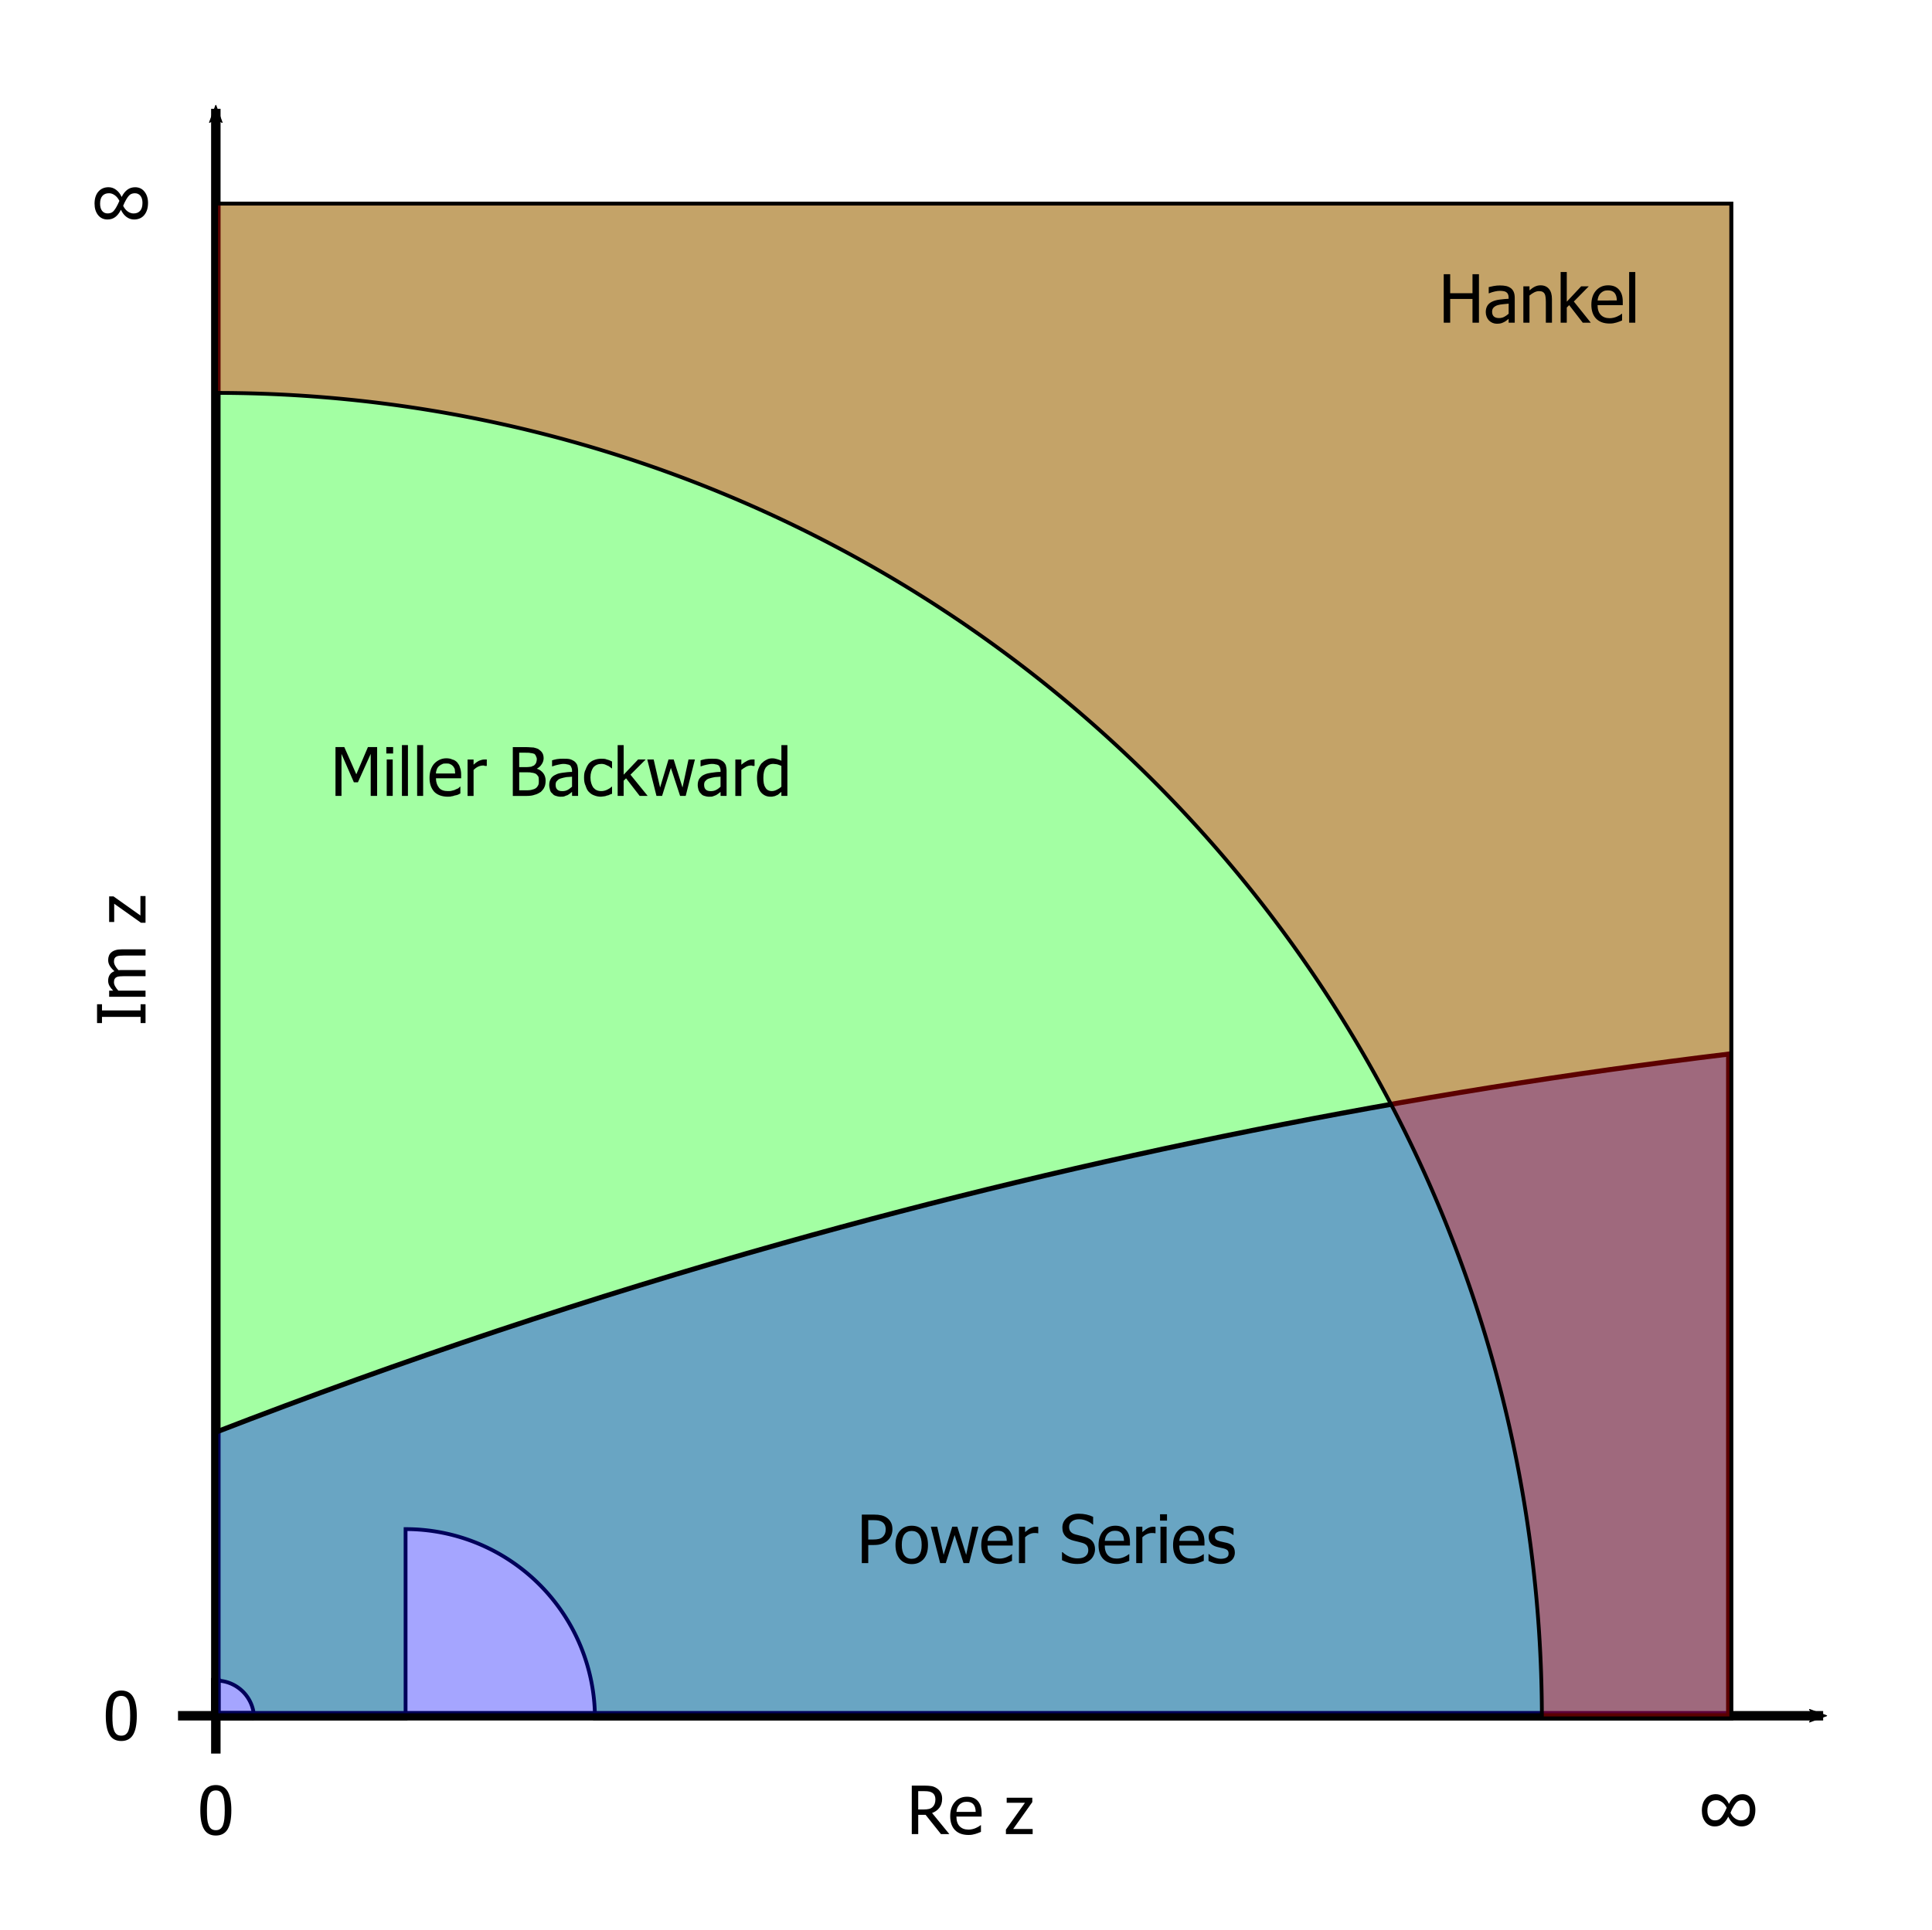 <?xml version="1.0" encoding="UTF-8" standalone="no"?>
<!-- Created with Inkscape (http://www.inkscape.org/) -->

<svg
   xmlns:dc="http://purl.org/dc/elements/1.1/"
   xmlns:cc="http://creativecommons.org/ns#"
   xmlns:rdf="http://www.w3.org/1999/02/22-rdf-syntax-ns#"
   xmlns:svg="http://www.w3.org/2000/svg"
   xmlns="http://www.w3.org/2000/svg"
   xmlns:sodipodi="http://sodipodi.sourceforge.net/DTD/sodipodi-0.dtd"
   xmlns:inkscape="http://www.inkscape.org/namespaces/inkscape"
   width="102.17mm"
   height="102.091mm"
   viewBox="0 0 102.17 102.091"
   version="1.1"
   id="svg8"
   inkscape:version="0.92.4 (5da689c313, 2019-01-14)"
   sodipodi:docname="besseli_convergence.svg">
  <defs
     id="defs2">
    <marker
       inkscape:stockid="Arrow2Mend"
       orient="auto"
       refY="0"
       refX="0"
       id="Arrow2Mend"
       style="overflow:visible"
       inkscape:isstock="true">
      <path
         id="path4780"
         style="fill:#000000;fill-opacity:1;fill-rule:evenodd;stroke:#000000;stroke-width:0.625;stroke-linejoin:round;stroke-opacity:1"
         d="M 8.719,4.034 -2.207,0.016 8.719,-4.002 c -1.745,2.372 -1.735,5.617 -6e-7,8.035 z"
         transform="scale(-0.6)"
         inkscape:connector-curvature="0" />
    </marker>
    <marker
       inkscape:stockid="Arrow2Mend"
       orient="auto"
       refY="0"
       refX="0"
       id="Arrow2Mend-6"
       style="overflow:visible"
       inkscape:isstock="true">
      <path
         inkscape:connector-curvature="0"
         id="path4780-6"
         style="fill:#000000;fill-opacity:1;fill-rule:evenodd;stroke:#000000;stroke-width:0.625;stroke-linejoin:round;stroke-opacity:1"
         d="M 8.719,4.034 -2.207,0.016 8.719,-4.002 c -1.745,2.372 -1.735,5.617 -6e-7,8.035 z"
         transform="scale(-0.6)" />
    </marker>
    <pattern
       y="0"
       x="0"
       height="6"
       width="6"
       patternUnits="userSpaceOnUse"
       id="EMFhbasepattern" />
  </defs>
  <sodipodi:namedview
     id="base"
     pagecolor="#ffffff"
     bordercolor="#666666"
     borderopacity="1.0"
     inkscape:pageopacity="0.0"
     inkscape:pageshadow="2"
     inkscape:zoom="1.4"
     inkscape:cx="298.25088"
     inkscape:cy="63.701039"
     inkscape:document-units="mm"
     inkscape:current-layer="layer1"
     showgrid="true"
     inkscape:snap-bbox="true"
     inkscape:snap-center="true"
     inkscape:window-width="1920"
     inkscape:window-height="1017"
     inkscape:window-x="-8"
     inkscape:window-y="-8"
     inkscape:window-maximized="1"
     fit-margin-top="5"
     fit-margin-left="5"
     fit-margin-bottom="5"
     fit-margin-right="5">
    <inkscape:grid
       type="xygrid"
       id="grid4747"
       originx="1.414"
       originy="-198.665" />
  </sodipodi:namedview>
  <g
     inkscape:label="レイヤー 1"
     inkscape:groupmode="layer"
     id="layer1"
     transform="translate(1.414,3.756)">
    <path
       style="fill:#00ff00;fill-opacity:0.361;stroke:#000000;stroke-width:0.756;stroke-linecap:butt;stroke-linejoin:miter;stroke-miterlimit:4;stroke-dasharray:none;stroke-dashoffset:0;stroke-opacity:1"
       d="M 43.141 40.652 L 43.141 335.455 A 7.559 7.559 0 0 1 50.699 343.014 L 80.936 343.014 L 80.936 305.219 A 37.795 37.795 0 0 1 118.73 343.014 L 345.502 343.014 L 345.502 40.652 L 43.141 40.652 z "
       transform="matrix(0.265,0,0,0.265,-1.414,-3.756)"
       id="rect4789" />
    <path
       style="fill:none;stroke:#000000;stroke-width:0.5;stroke-linecap:butt;stroke-linejoin:miter;stroke-miterlimit:4;stroke-dasharray:none;stroke-opacity:1;marker-end:url(#Arrow2Mend)"
       d="M 10,87 H 95"
       id="path4751"
       inkscape:connector-curvature="0" />
    <path
       style="fill:none;stroke:#000000;stroke-width:0.5;stroke-linecap:butt;stroke-linejoin:miter;stroke-miterlimit:4;stroke-dasharray:none;stroke-opacity:1;marker-end:url(#Arrow2Mend-6)"
       d="M 10,87 V 2"
       id="path4751-0"
       inkscape:connector-curvature="0" />
    <path
       style="fill:none;stroke:#000000;stroke-width:0.5;stroke-linecap:butt;stroke-linejoin:miter;stroke-miterlimit:4;stroke-dasharray:none;stroke-opacity:1"
       d="m 10,85 v 4"
       id="path5288"
       inkscape:connector-curvature="0" />
    <path
       style="fill:none;stroke:#000000;stroke-width:0.5;stroke-linecap:butt;stroke-linejoin:miter;stroke-miterlimit:4;stroke-dasharray:none;stroke-opacity:1"
       d="M 12,87 H 8"
       id="path5290"
       inkscape:connector-curvature="0" />
    <g
       aria-label="0"
       style="font-style:normal;font-variant:normal;font-weight:normal;font-stretch:normal;font-size:3.528px;line-height:1.25;font-family:Tahoma;-inkscape-font-specification:Tahoma;letter-spacing:0px;word-spacing:0px;fill:#000000;fill-opacity:1;stroke:none;stroke-width:0.265"
       id="text5294">
      <path
         d="m 10.82,91.998 q 0,0.691 -0.202,1.015 Q 10.419,93.335 10,93.335 q -0.424,0 -0.622,-0.329 -0.198,-0.329 -0.198,-1.004 0,-0.694 0.2,-1.015 Q 9.581,90.665 10,90.665 q 0.424,0 0.622,0.332 0.198,0.332 0.198,1.001 z m -0.441,0.782 q 0.05,-0.127 0.071,-0.322 0.021,-0.195 0.021,-0.46 0,-0.264 -0.021,-0.458 -0.021,-0.195 -0.072,-0.324 -0.052,-0.131 -0.143,-0.198 -0.09,-0.069 -0.234,-0.069 -0.143,0 -0.236,0.069 -0.091,0.067 -0.145,0.202 -0.052,0.131 -0.071,0.331 -0.019,0.2 -0.019,0.451 0,0.269 0.016,0.45 0.017,0.181 0.072,0.324 0.05,0.133 0.141,0.205 0.093,0.071 0.241,0.071 0.143,0 0.234,-0.067 0.093,-0.069 0.145,-0.203 z"
         style="stroke-width:0.265"
         id="path5387"
         inkscape:connector-curvature="0" />
    </g>
    <g
       aria-label="0"
       style="font-style:normal;font-variant:normal;font-weight:normal;font-stretch:normal;font-size:3.528px;line-height:1.25;font-family:Tahoma;-inkscape-font-specification:Tahoma;letter-spacing:0px;word-spacing:0px;fill:#000000;fill-opacity:1;stroke:none;stroke-width:0.265"
       id="text5294-1">
      <path
         d="m 5.82,86.998 q 0,0.691 -0.202,1.015 -0.2,0.322 -0.618,0.322 -0.424,0 -0.622,-0.329 -0.198,-0.329 -0.198,-1.004 0,-0.694 0.2,-1.015 0.202,-0.322 0.62,-0.322 0.424,0 0.622,0.332 0.198,0.332 0.198,1.001 z m -0.441,0.782 q 0.05,-0.127 0.071,-0.322 0.021,-0.195 0.021,-0.46 0,-0.264 -0.021,-0.458 -0.021,-0.195 -0.072,-0.324 -0.052,-0.131 -0.143,-0.198 -0.09,-0.069 -0.234,-0.069 -0.143,0 -0.236,0.069 -0.091,0.067 -0.145,0.202 -0.052,0.131 -0.071,0.331 -0.019,0.2 -0.019,0.451 0,0.269 0.016,0.45 0.017,0.181 0.072,0.324 0.05,0.133 0.141,0.205 0.093,0.071 0.241,0.071 0.143,0 0.234,-0.067 0.093,-0.069 0.145,-0.203 z"
         style="stroke-width:0.265"
         id="path5384"
         inkscape:connector-curvature="0" />
    </g>
    <g
       aria-label="Re z"
       style="font-style:normal;font-variant:normal;font-weight:normal;font-stretch:normal;font-size:3.528px;line-height:1.25;font-family:Tahoma;-inkscape-font-specification:Tahoma;letter-spacing:0px;word-spacing:0px;fill:#000000;fill-opacity:1;stroke:none;stroke-width:0.265"
       id="text5316">
      <path
         d="m 48.79,93.26 h -0.443 l -0.813,-1.02 h -0.389 v 1.02 h -0.341 v -2.565 h 0.661 q 0.22,0 0.369,0.024 0.15,0.024 0.284,0.112 0.134,0.086 0.212,0.222 0.079,0.136 0.079,0.338 0,0.282 -0.143,0.472 -0.143,0.189 -0.389,0.281 z m -0.737,-1.843 q 0,-0.112 -0.04,-0.198 Q 47.973,91.131 47.891,91.076 47.818,91.028 47.722,91.009 47.625,90.988 47.482,90.988 h -0.338 v 0.968 h 0.3 q 0.146,0 0.264,-0.026 0.117,-0.026 0.2,-0.107 0.074,-0.072 0.109,-0.172 0.036,-0.1 0.036,-0.234 z"
         style="stroke-width:0.265"
         id="path5377"
         inkscape:connector-curvature="0" />
      <path
         d="m 49.804,93.305 q -0.46,0 -0.715,-0.258 -0.253,-0.26 -0.253,-0.737 0,-0.47 0.246,-0.748 0.246,-0.279 0.644,-0.279 0.179,0 0.317,0.052 0.138,0.052 0.241,0.162 0.103,0.11 0.158,0.27 0.055,0.158 0.055,0.389 v 0.176 h -1.333 q 0,0.336 0.169,0.513 0.169,0.177 0.467,0.177 0.107,0 0.208,-0.024 0.103,-0.024 0.186,-0.062 0.088,-0.04 0.148,-0.076 0.06,-0.038 0.1,-0.071 h 0.019 v 0.353 q -0.057,0.022 -0.141,0.057 -0.084,0.033 -0.152,0.052 -0.095,0.026 -0.172,0.04 -0.076,0.014 -0.193,0.014 z m 0.379,-1.221 q -0.003,-0.131 -0.031,-0.226 -0.028,-0.095 -0.079,-0.16 -0.057,-0.072 -0.146,-0.11 -0.088,-0.038 -0.219,-0.038 -0.129,0 -0.22,0.04 -0.09,0.038 -0.164,0.112 -0.072,0.076 -0.11,0.169 -0.038,0.091 -0.048,0.214 z"
         style="stroke-width:0.265"
         id="path5379"
         inkscape:connector-curvature="0" />
      <path
         d="m 53.196,93.26 h -1.414 v -0.239 l 1.006,-1.418 h -0.965 v -0.267 h 1.354 v 0.231 L 52.166,92.99 h 1.03 z"
         style="stroke-width:0.265"
         id="path5381"
         inkscape:connector-curvature="0" />
    </g>
    <g
       aria-label="Im z"
       transform="rotate(-90)"
       style="font-style:normal;font-variant:normal;font-weight:normal;font-stretch:normal;font-size:3.528px;line-height:1.25;font-family:Tahoma;-inkscape-font-specification:Tahoma;letter-spacing:0px;word-spacing:0px;fill:#000000;fill-opacity:1;stroke:none;stroke-width:0.265"
       id="text5320">
      <path
         d="M -49.364,6.282 H -50.36 V 6.021 h 0.327 V 3.979 H -50.36 V 3.718 h 0.996 v 0.262 h -0.327 v 2.041 h 0.327 z"
         style="stroke-width:0.265"
         id="path5370"
         inkscape:connector-curvature="0" />
      <path
         d="M -46.786,6.282 V 5.17 q 0,-0.133 -0.01,-0.245 -0.01,-0.114 -0.043,-0.177 -0.034,-0.069 -0.098,-0.102 -0.064,-0.033 -0.172,-0.033 -0.1,0 -0.215,0.062 -0.114,0.06 -0.236,0.176 0.002,0.029 0.003,0.071 0.003,0.04 0.003,0.095 v 1.266 h -0.324 V 5.17 q 0,-0.133 -0.01,-0.245 -0.01,-0.114 -0.043,-0.177 -0.034,-0.069 -0.098,-0.102 -0.064,-0.033 -0.172,-0.033 -0.105,0 -0.22,0.065 -0.115,0.065 -0.224,0.167 v 1.437 h -0.324 V 4.358 h 0.324 V 4.572 q 0.127,-0.127 0.251,-0.196 0.126,-0.071 0.276,-0.071 0.171,0 0.301,0.078 0.133,0.078 0.202,0.255 0.146,-0.164 0.286,-0.248 0.14,-0.084 0.303,-0.084 0.124,0 0.226,0.04 0.102,0.038 0.177,0.124 0.078,0.088 0.119,0.219 0.043,0.131 0.043,0.329 v 1.266 z"
         style="stroke-width:0.265"
         id="path5372"
         inkscape:connector-curvature="0" />
      <path
         d="m -43.64,6.282 h -1.414 V 6.043 l 1.006,-1.418 h -0.965 V 4.358 h 1.354 v 0.231 l -1.011,1.423 h 1.03 z"
         style="stroke-width:0.265"
         id="path5374"
         inkscape:connector-curvature="0" />
    </g>
    <g
       aria-label="∞"
       style="font-style:normal;font-variant:normal;font-weight:normal;font-stretch:normal;font-size:3.528px;line-height:1.25;font-family:Tahoma;-inkscape-font-specification:Tahoma;letter-spacing:0px;word-spacing:0px;fill:#000000;fill-opacity:1;stroke:none;stroke-width:0.265"
       id="text5324">
      <path
         d="m 91.414,91.982 q 0,0.394 -0.196,0.634 -0.195,0.238 -0.544,0.238 -0.219,0 -0.403,-0.138 -0.184,-0.14 -0.289,-0.377 -0.133,0.264 -0.305,0.389 -0.171,0.126 -0.407,0.126 -0.314,0 -0.5,-0.236 -0.184,-0.236 -0.184,-0.599 0,-0.407 0.202,-0.639 0.203,-0.233 0.539,-0.233 0.219,0 0.403,0.14 0.184,0.138 0.289,0.376 0.129,-0.258 0.305,-0.386 0.176,-0.129 0.407,-0.129 0.314,0 0.498,0.236 0.186,0.236 0.186,0.599 z m -1.514,-0.114 q -0.103,-0.202 -0.25,-0.301 -0.145,-0.102 -0.3,-0.102 -0.226,0 -0.35,0.141 -0.122,0.141 -0.122,0.412 0,0.245 0.107,0.381 0.109,0.134 0.289,0.134 0.146,0 0.246,-0.064 0.1,-0.065 0.214,-0.265 0.043,-0.076 0.084,-0.158 0.043,-0.083 0.081,-0.177 z m 1.221,0.114 q 0,-0.248 -0.109,-0.381 -0.109,-0.134 -0.288,-0.134 -0.152,0 -0.25,0.067 -0.098,0.067 -0.212,0.262 -0.057,0.095 -0.091,0.169 -0.033,0.072 -0.072,0.167 0.1,0.2 0.246,0.301 0.148,0.102 0.303,0.102 0.226,0 0.348,-0.14 0.124,-0.141 0.124,-0.413 z"
         style="stroke-width:0.265"
         id="path5367"
         inkscape:connector-curvature="0" />
    </g>
    <g
       aria-label="∞"
       style="font-style:normal;font-variant:normal;font-weight:normal;font-stretch:normal;font-size:3.528px;line-height:1.25;font-family:Tahoma;-inkscape-font-specification:Tahoma;letter-spacing:0px;word-spacing:0px;fill:#000000;fill-opacity:1;stroke:none;stroke-width:0.265"
       id="text5324-4">
      <path
         d="m 6.414,6.982 q 0,0.394 -0.196,0.634 -0.195,0.238 -0.544,0.238 -0.219,0 -0.403,-0.138 -0.184,-0.14 -0.289,-0.377 -0.133,0.264 -0.305,0.389 -0.171,0.126 -0.407,0.126 -0.314,0 -0.5,-0.236 -0.184,-0.236 -0.184,-0.599 0,-0.407 0.202,-0.639 0.203,-0.233 0.539,-0.233 0.219,0 0.403,0.14 0.184,0.138 0.289,0.376 0.129,-0.258 0.305,-0.386 0.176,-0.129 0.407,-0.129 0.314,0 0.498,0.236 0.186,0.236 0.186,0.599 z M 4.9,6.868 Q 4.797,6.667 4.65,6.567 4.506,6.465 4.351,6.465 q -0.226,0 -0.35,0.141 -0.122,0.141 -0.122,0.412 0,0.245 0.107,0.381 0.109,0.134 0.289,0.134 0.146,0 0.246,-0.064 0.1,-0.065 0.214,-0.265 0.043,-0.076 0.084,-0.158 0.043,-0.083 0.081,-0.177 z m 1.221,0.114 q 0,-0.248 -0.109,-0.381 -0.109,-0.134 -0.288,-0.134 -0.152,0 -0.25,0.067 -0.098,0.067 -0.212,0.262 -0.057,0.095 -0.091,0.169 -0.033,0.072 -0.072,0.167 0.1,0.2 0.246,0.301 0.148,0.102 0.303,0.102 0.226,0 0.348,-0.14 0.124,-0.141 0.124,-0.413 z"
         style="stroke-width:0.265"
         id="path5364"
         inkscape:connector-curvature="0" />
    </g>
    <path
       inkscape:connector-curvature="0"
       style="fill:#0000ff;fill-opacity:0.353;stroke:#000000;stroke-width:0.265px;stroke-linecap:butt;stroke-linejoin:miter;stroke-opacity:1"
       d="M 90,87 H 10 v -15 c 9.834,-3.807 19.849,-7.145 30,-10 16.378,-4.606 33.11,-7.953 50,-10 z"
       id="path5400" />
    <path
       id="path4797"
       d="m 18.529,38.344 h -0.339 v -2.222 l -0.677,1.503 H 17.301 l -0.656,-1.503 v 2.222 H 16.328 v -2.582 h 0.466 l 0.635,1.439 0.614,-1.439 h 0.487 z"
       style="fill:#000000;fill-opacity:1;fill-rule:nonzero;stroke:none;stroke-width:0.265"
       inkscape:connector-curvature="0" />
    <path
       id="path4799"
       d="M 19.354,38.344 H 19.037 V 36.418 h 0.317 z m 0.021,-2.244 H 19.016 v -0.339 h 0.36 z"
       style="fill:#000000;fill-opacity:1;fill-rule:nonzero;stroke:none;stroke-width:0.265"
       inkscape:connector-curvature="0" />
    <path
       id="path4801"
       d="m 20.159,38.344 h -0.317 v -2.688 h 0.317 z"
       style="fill:#000000;fill-opacity:1;fill-rule:nonzero;stroke:none;stroke-width:0.265"
       inkscape:connector-curvature="0" />
    <path
       id="path4803"
       d="m 20.963,38.344 h -0.317 v -2.688 h 0.317 z"
       style="fill:#000000;fill-opacity:1;fill-rule:nonzero;stroke:none;stroke-width:0.265"
       inkscape:connector-curvature="0" />
    <path
       id="path4805"
       d="m 22.275,38.386 c -0.296,0 -0.55,-0.085 -0.72,-0.254 -0.169,-0.19 -0.254,-0.423 -0.254,-0.741 0,-0.317 0.085,-0.571 0.254,-0.762 0.169,-0.169 0.381,-0.275 0.635,-0.275 0.127,0 0.233,0.021 0.317,0.064 0.106,0.021 0.19,0.085 0.254,0.148 0.064,0.085 0.127,0.169 0.148,0.275 0.042,0.106 0.064,0.233 0.064,0.381 v 0.19 h -1.333 c 0,0.212 0.064,0.381 0.169,0.508 0.106,0.127 0.275,0.169 0.466,0.169 0.064,0 0.148,0 0.212,-0.021 0.064,-0.021 0.127,-0.021 0.19,-0.064 0.042,-0.021 0.106,-0.042 0.148,-0.064 0.021,-0.021 0.064,-0.064 0.085,-0.085 h 0.021 v 0.36 c -0.042,0.021 -0.085,0.042 -0.127,0.064 -0.064,0.021 -0.127,0.042 -0.169,0.042 -0.064,0.021 -0.106,0.042 -0.169,0.042 -0.042,0.021 -0.106,0.021 -0.19,0.021 z m 0.381,-1.228 c 0,-0.085 -0.021,-0.169 -0.021,-0.233 -0.021,-0.064 -0.064,-0.106 -0.085,-0.148 -0.042,-0.042 -0.085,-0.085 -0.148,-0.106 -0.064,-0.042 -0.127,-0.042 -0.212,-0.042 -0.106,0 -0.169,0 -0.233,0.042 -0.064,0.021 -0.106,0.064 -0.169,0.106 -0.042,0.042 -0.085,0.106 -0.106,0.169 -0.021,0.064 -0.042,0.127 -0.042,0.212 z"
       style="fill:#000000;fill-opacity:1;fill-rule:nonzero;stroke:none;stroke-width:0.265"
       inkscape:connector-curvature="0" />
    <path
       id="path4807"
       d="m 24.329,36.757 h -0.021 c -0.021,0 -0.042,0 -0.085,0 -0.021,-0.021 -0.064,-0.021 -0.085,-0.021 -0.085,0 -0.19,0.021 -0.275,0.064 -0.085,0.042 -0.169,0.106 -0.233,0.169 v 1.376 h -0.317 v -1.926 h 0.317 v 0.275 c 0.106,-0.106 0.212,-0.169 0.296,-0.212 0.106,-0.042 0.19,-0.064 0.275,-0.064 0.021,0 0.042,0 0.064,0 0.021,0 0.042,0 0.064,0 z"
       style="fill:#000000;fill-opacity:1;fill-rule:nonzero;stroke:none;stroke-width:0.265"
       inkscape:connector-curvature="0" />
    <path
       id="path4809"
       d="m 27.44,37.54 c 0,0.127 -0.021,0.254 -0.064,0.339 -0.042,0.106 -0.127,0.19 -0.19,0.254 -0.106,0.064 -0.212,0.127 -0.317,0.148 -0.106,0.042 -0.254,0.064 -0.423,0.064 h -0.741 v -2.582 h 0.677 c 0.19,0 0.317,0.021 0.423,0.021 0.085,0.021 0.169,0.042 0.254,0.085 0.085,0.064 0.169,0.127 0.212,0.212 0.042,0.064 0.064,0.169 0.064,0.275 0,0.106 -0.042,0.233 -0.106,0.317 -0.064,0.106 -0.148,0.169 -0.254,0.233 v 0 c 0.148,0.042 0.254,0.127 0.339,0.233 0.085,0.106 0.127,0.254 0.127,0.402 z m -0.466,-1.143 c 0,-0.064 -0.021,-0.106 -0.042,-0.148 -0.021,-0.064 -0.042,-0.085 -0.085,-0.127 -0.064,-0.021 -0.127,-0.042 -0.19,-0.042 -0.064,-0.021 -0.169,-0.021 -0.275,-0.021 h -0.339 v 0.762 h 0.381 c 0.127,0 0.19,-0.021 0.254,-0.021 0.042,-0.021 0.085,-0.042 0.148,-0.064 0.042,-0.042 0.085,-0.085 0.106,-0.127 0.021,-0.064 0.042,-0.127 0.042,-0.212 z m 0.106,1.164 c 0,-0.085 0,-0.169 -0.021,-0.233 -0.042,-0.064 -0.085,-0.127 -0.169,-0.169 -0.064,-0.021 -0.127,-0.042 -0.19,-0.042 -0.064,-0.021 -0.148,-0.021 -0.275,-0.021 h -0.381 v 0.952 h 0.275 c 0.148,0 0.275,0 0.36,-0.021 0.085,-0.021 0.169,-0.042 0.233,-0.085 0.064,-0.042 0.106,-0.106 0.127,-0.148 0.042,-0.064 0.042,-0.148 0.042,-0.233 z"
       style="fill:#000000;fill-opacity:1;fill-rule:nonzero;stroke:none;stroke-width:0.265"
       inkscape:connector-curvature="0" />
    <path
       id="path4811"
       d="M 28.837,37.857 V 37.328 c -0.085,0 -0.169,0.021 -0.296,0.021 -0.106,0.021 -0.212,0.042 -0.275,0.064 -0.085,0.021 -0.169,0.064 -0.212,0.127 -0.064,0.042 -0.085,0.127 -0.085,0.212 0,0.106 0.021,0.19 0.085,0.254 0.064,0.064 0.148,0.085 0.275,0.085 0.106,0 0.19,-0.021 0.275,-0.064 0.085,-0.042 0.148,-0.106 0.233,-0.169 z m 0,0.275 c -0.021,0.021 -0.064,0.042 -0.106,0.085 -0.042,0.021 -0.085,0.064 -0.127,0.085 -0.064,0.021 -0.127,0.042 -0.169,0.064 -0.064,0.021 -0.127,0.021 -0.233,0.021 -0.064,0 -0.148,-0.021 -0.212,-0.042 -0.085,-0.021 -0.148,-0.064 -0.19,-0.127 -0.064,-0.042 -0.106,-0.106 -0.127,-0.19 -0.021,-0.085 -0.042,-0.169 -0.042,-0.254 0,-0.127 0.021,-0.233 0.085,-0.339 0.042,-0.085 0.148,-0.169 0.254,-0.212 0.106,-0.064 0.233,-0.085 0.381,-0.106 0.148,-0.021 0.317,-0.042 0.487,-0.042 v -0.064 c 0,-0.085 -0.021,-0.148 -0.042,-0.19 -0.021,-0.042 -0.042,-0.085 -0.085,-0.106 -0.042,-0.021 -0.106,-0.042 -0.148,-0.042 -0.064,-0.021 -0.127,-0.021 -0.19,-0.021 -0.085,0 -0.169,0.021 -0.275,0.042 -0.085,0.021 -0.19,0.042 -0.296,0.085 h -0.021 v -0.317 c 0.064,-0.021 0.148,-0.042 0.254,-0.064 0.127,-0.021 0.233,-0.021 0.339,-0.021 0.127,0 0.233,0 0.339,0.021 0.085,0.021 0.169,0.064 0.233,0.106 0.085,0.064 0.127,0.127 0.169,0.212 0.021,0.085 0.042,0.19 0.042,0.296 v 1.333 h -0.317 z"
       style="fill:#000000;fill-opacity:1;fill-rule:nonzero;stroke:none;stroke-width:0.265"
       inkscape:connector-curvature="0" />
    <path
       id="path4813"
       d="m 30.382,38.386 c -0.127,0 -0.254,-0.021 -0.36,-0.064 -0.127,-0.042 -0.212,-0.106 -0.296,-0.19 -0.085,-0.085 -0.127,-0.19 -0.169,-0.317 -0.064,-0.127 -0.085,-0.275 -0.085,-0.444 0,-0.169 0.021,-0.317 0.085,-0.423 0.042,-0.127 0.106,-0.233 0.169,-0.317 0.085,-0.085 0.169,-0.148 0.296,-0.19 0.106,-0.042 0.233,-0.064 0.36,-0.064 0.106,0 0.212,0 0.296,0.042 0.106,0.021 0.19,0.064 0.275,0.106 v 0.36 h -0.021 c -0.021,-0.021 -0.064,-0.042 -0.085,-0.064 -0.042,-0.042 -0.085,-0.064 -0.148,-0.085 -0.042,-0.021 -0.085,-0.042 -0.148,-0.064 -0.064,-0.021 -0.127,-0.021 -0.169,-0.021 -0.169,0 -0.317,0.064 -0.423,0.19 -0.085,0.127 -0.148,0.296 -0.148,0.529 0,0.233 0.064,0.402 0.148,0.529 0.106,0.127 0.233,0.19 0.423,0.19 0.106,0 0.19,-0.021 0.296,-0.064 0.085,-0.042 0.169,-0.085 0.254,-0.169 h 0.021 v 0.381 c -0.042,0 -0.085,0.021 -0.127,0.042 -0.042,0.021 -0.085,0.042 -0.127,0.042 -0.064,0.021 -0.106,0.042 -0.148,0.042 -0.042,0 -0.106,0.021 -0.169,0.021 z"
       style="fill:#000000;fill-opacity:1;fill-rule:nonzero;stroke:none;stroke-width:0.265"
       inkscape:connector-curvature="0" />
    <path
       id="path4815"
       d="m 32.837,38.344 h -0.423 l -0.72,-0.931 -0.127,0.127 v 0.804 H 31.25 v -2.688 h 0.317 v 1.566 l 0.762,-0.804 h 0.402 l -0.804,0.804 z"
       style="fill:#000000;fill-opacity:1;fill-rule:nonzero;stroke:none;stroke-width:0.265"
       inkscape:connector-curvature="0" />
    <path
       id="path4817"
       d="m 35.335,36.418 -0.487,1.926 h -0.296 l -0.487,-1.482 -0.466,1.482 h -0.296 l -0.487,-1.926 h 0.339 l 0.339,1.482 0.444,-1.482 h 0.275 l 0.466,1.482 0.317,-1.482 z"
       style="fill:#000000;fill-opacity:1;fill-rule:nonzero;stroke:none;stroke-width:0.265"
       inkscape:connector-curvature="0" />
    <path
       id="path4819"
       d="M 36.69,37.857 V 37.328 c -0.085,0 -0.169,0.021 -0.296,0.021 -0.106,0.021 -0.212,0.042 -0.275,0.064 -0.085,0.021 -0.169,0.064 -0.212,0.127 -0.064,0.042 -0.085,0.127 -0.085,0.212 0,0.106 0.021,0.19 0.085,0.254 0.064,0.064 0.148,0.085 0.275,0.085 0.106,0 0.19,-0.021 0.275,-0.064 0.085,-0.042 0.169,-0.106 0.233,-0.169 z m 0,0.275 c -0.021,0.021 -0.064,0.042 -0.106,0.085 -0.042,0.021 -0.085,0.064 -0.127,0.085 -0.064,0.021 -0.106,0.042 -0.169,0.064 -0.042,0.021 -0.127,0.021 -0.233,0.021 -0.064,0 -0.148,-0.021 -0.212,-0.042 -0.085,-0.021 -0.148,-0.064 -0.19,-0.127 -0.064,-0.042 -0.085,-0.106 -0.127,-0.19 -0.021,-0.085 -0.042,-0.169 -0.042,-0.254 0,-0.127 0.021,-0.233 0.085,-0.339 0.064,-0.085 0.148,-0.169 0.254,-0.212 0.127,-0.064 0.254,-0.085 0.402,-0.106 0.127,-0.021 0.296,-0.042 0.466,-0.042 v -0.064 c 0,-0.085 -0.021,-0.148 -0.042,-0.19 -0.021,-0.042 -0.042,-0.085 -0.085,-0.106 -0.042,-0.021 -0.106,-0.042 -0.148,-0.042 -0.064,-0.021 -0.127,-0.021 -0.19,-0.021 -0.085,0 -0.169,0.021 -0.275,0.042 -0.085,0.021 -0.19,0.042 -0.296,0.085 h -0.021 v -0.317 c 0.064,-0.021 0.148,-0.042 0.254,-0.064 0.127,-0.021 0.233,-0.021 0.339,-0.021 0.127,0 0.254,0 0.339,0.021 0.085,0.021 0.169,0.064 0.233,0.106 0.085,0.064 0.127,0.127 0.169,0.212 0.021,0.085 0.042,0.19 0.042,0.296 v 1.333 h -0.317 z"
       style="fill:#000000;fill-opacity:1;fill-rule:nonzero;stroke:none;stroke-width:0.265"
       inkscape:connector-curvature="0" />
    <path
       id="path4821"
       d="m 38.489,36.757 h -0.021 c -0.021,0 -0.042,0 -0.085,0 -0.021,-0.021 -0.042,-0.021 -0.085,-0.021 -0.085,0 -0.169,0.021 -0.254,0.064 -0.085,0.042 -0.169,0.106 -0.254,0.169 v 1.376 h -0.317 v -1.926 h 0.317 v 0.275 c 0.127,-0.106 0.233,-0.169 0.317,-0.212 0.085,-0.042 0.169,-0.064 0.254,-0.064 0.021,0 0.064,0 0.064,0 0.021,0 0.042,0 0.064,0 z"
       style="fill:#000000;fill-opacity:1;fill-rule:nonzero;stroke:none;stroke-width:0.265"
       inkscape:connector-curvature="0" />
    <path
       id="path4823"
       d="m 40.225,38.344 h -0.317 v -0.212 c -0.064,0.042 -0.106,0.085 -0.127,0.106 -0.042,0.042 -0.085,0.064 -0.148,0.085 -0.042,0.021 -0.085,0.042 -0.127,0.042 -0.064,0.021 -0.106,0.021 -0.169,0.021 -0.106,0 -0.212,-0.021 -0.296,-0.064 -0.085,-0.042 -0.169,-0.106 -0.233,-0.19 -0.064,-0.085 -0.106,-0.19 -0.148,-0.317 -0.021,-0.127 -0.042,-0.254 -0.042,-0.423 0,-0.169 0.021,-0.317 0.064,-0.444 0.042,-0.127 0.106,-0.233 0.169,-0.317 0.085,-0.085 0.169,-0.148 0.254,-0.19 0.106,-0.064 0.212,-0.085 0.317,-0.085 0.106,0 0.19,0.021 0.254,0.042 0.064,0.021 0.148,0.042 0.233,0.085 v -0.825 h 0.317 z m -0.317,-0.487 v -1.101 c -0.085,-0.042 -0.169,-0.064 -0.233,-0.085 -0.064,0 -0.127,-0.021 -0.19,-0.021 -0.169,0 -0.296,0.064 -0.402,0.19 -0.085,0.127 -0.127,0.296 -0.127,0.55 0,0.212 0.021,0.381 0.106,0.508 0.064,0.127 0.19,0.19 0.339,0.19 0.085,0 0.169,-0.021 0.254,-0.064 0.085,-0.042 0.169,-0.085 0.254,-0.169 z"
       style="fill:#000000;fill-opacity:1;fill-rule:nonzero;stroke:none;stroke-width:0.265"
       inkscape:connector-curvature="0" />
    <g
       transform="translate(29.024,50.645)"
       aria-label="Power Series"
       style="font-style:normal;font-variant:normal;font-weight:normal;font-stretch:normal;font-size:3.528px;line-height:1.25;font-family:Tahoma;-inkscape-font-specification:Tahoma;letter-spacing:0px;word-spacing:0px;fill:#000000;fill-opacity:1;stroke:none;stroke-width:0.265"
       id="text5409">
      <path
         inkscape:connector-curvature="0"
         d="m 16.756,26.488 q 0,0.167 -0.06,0.317 -0.059,0.148 -0.164,0.253 -0.133,0.131 -0.312,0.198 -0.179,0.067 -0.453,0.067 h -0.289 v 0.956 h -0.341 v -2.565 h 0.644 q 0.227,0 0.388,0.038 0.16,0.038 0.282,0.122 0.143,0.098 0.224,0.25 0.081,0.15 0.081,0.363 z m -0.355,0.009 q 0,-0.133 -0.047,-0.231 -0.045,-0.098 -0.138,-0.16 -0.081,-0.053 -0.189,-0.076 -0.107,-0.022 -0.267,-0.022 h -0.282 v 1.025 H 15.71 q 0.207,0 0.334,-0.033 0.127,-0.034 0.212,-0.121 0.076,-0.078 0.11,-0.169 0.034,-0.091 0.034,-0.214 z"
         style="stroke-width:0.265;fill:#000000"
         id="path5411" />
      <path
         inkscape:connector-curvature="0"
         d="m 18.637,27.318 q 0,0.486 -0.234,0.751 -0.234,0.264 -0.624,0.264 -0.401,0 -0.632,-0.272 -0.229,-0.274 -0.229,-0.742 0,-0.482 0.236,-0.749 0.238,-0.267 0.625,-0.267 0.389,0 0.624,0.267 0.234,0.265 0.234,0.749 z m -0.334,0 q 0,-0.374 -0.136,-0.555 -0.136,-0.183 -0.388,-0.183 -0.253,0 -0.391,0.183 -0.136,0.181 -0.136,0.555 0,0.362 0.136,0.549 0.138,0.186 0.391,0.186 0.25,0 0.386,-0.183 0.138,-0.184 0.138,-0.553 z"
         style="stroke-width:0.265;fill:#000000"
         id="path5413" />
      <path
         inkscape:connector-curvature="0"
         d="m 21.302,26.355 -0.487,1.924 h -0.3 l -0.47,-1.483 -0.467,1.483 h -0.298 L 18.787,26.355 h 0.338 l 0.339,1.49 0.456,-1.49 h 0.267 l 0.469,1.49 0.32,-1.49 z"
         style="stroke-width:0.265;fill:#000000"
         id="path5415" />
      <path
         inkscape:connector-curvature="0"
         d="m 22.423,28.324 q -0.46,0 -0.715,-0.258 -0.253,-0.26 -0.253,-0.737 0,-0.47 0.246,-0.748 0.246,-0.279 0.644,-0.279 0.179,0 0.317,0.052 0.138,0.052 0.241,0.162 0.103,0.11 0.158,0.27 0.055,0.158 0.055,0.389 v 0.176 h -1.333 q 0,0.336 0.169,0.513 0.169,0.177 0.467,0.177 0.107,0 0.208,-0.024 0.103,-0.024 0.186,-0.062 0.088,-0.04 0.148,-0.076 0.06,-0.038 0.1,-0.071 h 0.019 v 0.353 q -0.057,0.022 -0.141,0.057 -0.084,0.033 -0.152,0.052 -0.095,0.026 -0.172,0.04 -0.076,0.014 -0.193,0.014 z m 0.379,-1.221 q -0.003,-0.131 -0.031,-0.226 -0.028,-0.095 -0.079,-0.16 -0.057,-0.072 -0.146,-0.11 -0.088,-0.038 -0.219,-0.038 -0.129,0 -0.22,0.04 -0.09,0.038 -0.164,0.112 -0.072,0.076 -0.11,0.169 -0.038,0.091 -0.048,0.214 z"
         style="stroke-width:0.265;fill:#000000"
         id="path5417" />
      <path
         inkscape:connector-curvature="0"
         d="m 24.468,26.703 h -0.017 q -0.036,-0.01 -0.078,-0.012 -0.04,-0.003 -0.096,-0.003 -0.131,0 -0.26,0.057 -0.129,0.057 -0.245,0.169 v 1.366 H 23.448 V 26.355 h 0.324 v 0.286 q 0.177,-0.157 0.308,-0.22 0.133,-0.065 0.257,-0.065 0.05,0 0.074,0.003 0.026,0.002 0.057,0.007 z"
         style="stroke-width:0.265;fill:#000000"
         id="path5419" />
      <path
         inkscape:connector-curvature="0"
         d="m 26.566,28.326 q -0.279,0 -0.475,-0.057 -0.195,-0.059 -0.367,-0.143 v -0.427 h 0.024 q 0.169,0.158 0.382,0.246 0.214,0.086 0.412,0.086 0.282,0 0.427,-0.117 0.145,-0.119 0.145,-0.312 0,-0.153 -0.076,-0.25 -0.076,-0.096 -0.241,-0.143 -0.119,-0.034 -0.217,-0.057 -0.098,-0.022 -0.246,-0.06 -0.133,-0.034 -0.238,-0.088 -0.105,-0.053 -0.186,-0.14 -0.079,-0.084 -0.124,-0.198 -0.043,-0.115 -0.043,-0.265 0,-0.312 0.243,-0.522 0.243,-0.212 0.62,-0.212 0.215,0 0.407,0.043 0.193,0.043 0.357,0.122 v 0.408 h -0.026 q -0.122,-0.112 -0.314,-0.195 -0.191,-0.084 -0.401,-0.084 -0.238,0 -0.384,0.112 -0.146,0.11 -0.146,0.291 0,0.164 0.086,0.26 0.086,0.096 0.25,0.141 0.109,0.029 0.265,0.067 0.157,0.036 0.26,0.067 0.265,0.081 0.388,0.245 0.122,0.164 0.122,0.403 0,0.15 -0.062,0.296 -0.06,0.146 -0.171,0.248 -0.124,0.112 -0.281,0.172 -0.155,0.06 -0.389,0.06 z"
         style="stroke-width:0.265;fill:#000000"
         id="path5421" />
      <path
         inkscape:connector-curvature="0"
         d="m 28.624,28.324 q -0.46,0 -0.715,-0.258 -0.253,-0.26 -0.253,-0.737 0,-0.47 0.246,-0.748 0.246,-0.279 0.644,-0.279 0.179,0 0.317,0.052 0.138,0.052 0.241,0.162 0.103,0.11 0.158,0.27 0.055,0.158 0.055,0.389 v 0.176 h -1.333 q 0,0.336 0.169,0.513 0.169,0.177 0.467,0.177 0.107,0 0.208,-0.024 0.103,-0.024 0.186,-0.062 0.088,-0.04 0.148,-0.076 0.06,-0.038 0.1,-0.071 h 0.019 v 0.353 q -0.057,0.022 -0.141,0.057 -0.084,0.033 -0.152,0.052 -0.095,0.026 -0.172,0.04 -0.076,0.014 -0.193,0.014 z m 0.379,-1.221 q -0.003,-0.131 -0.031,-0.226 -0.028,-0.095 -0.079,-0.16 -0.057,-0.072 -0.146,-0.11 -0.088,-0.038 -0.219,-0.038 -0.129,0 -0.22,0.04 -0.09,0.038 -0.164,0.112 -0.072,0.076 -0.11,0.169 -0.038,0.091 -0.048,0.214 z"
         style="stroke-width:0.265;fill:#000000"
         id="path5423" />
      <path
         inkscape:connector-curvature="0"
         d="m 30.669,26.703 h -0.017 q -0.036,-0.01 -0.078,-0.012 -0.04,-0.003 -0.096,-0.003 -0.131,0 -0.26,0.057 -0.129,0.057 -0.245,0.169 v 1.366 H 29.649 V 26.355 h 0.324 v 0.286 q 0.177,-0.157 0.308,-0.22 0.133,-0.065 0.257,-0.065 0.05,0 0.074,0.003 0.026,0.002 0.057,0.007 z"
         style="stroke-width:0.265;fill:#000000"
         id="path5425" />
      <path
         inkscape:connector-curvature="0"
         d="m 31.255,28.279 h -0.324 v -1.924 h 0.324 z m 0.022,-2.246 h -0.369 v -0.336 h 0.369 z"
         style="stroke-width:0.265;fill:#000000"
         id="path5427" />
      <path
         inkscape:connector-curvature="0"
         d="m 32.565,28.324 q -0.46,0 -0.715,-0.258 -0.253,-0.26 -0.253,-0.737 0,-0.47 0.246,-0.748 0.246,-0.279 0.644,-0.279 0.179,0 0.317,0.052 0.138,0.052 0.241,0.162 0.103,0.11 0.158,0.27 0.055,0.158 0.055,0.389 v 0.176 h -1.333 q 0,0.336 0.169,0.513 0.169,0.177 0.467,0.177 0.107,0 0.208,-0.024 0.103,-0.024 0.186,-0.062 0.088,-0.04 0.148,-0.076 0.06,-0.038 0.1,-0.071 h 0.019 v 0.353 q -0.057,0.022 -0.141,0.057 -0.084,0.033 -0.152,0.052 -0.095,0.026 -0.172,0.04 -0.076,0.014 -0.193,0.014 z m 0.379,-1.221 q -0.003,-0.131 -0.031,-0.226 -0.028,-0.095 -0.079,-0.16 -0.057,-0.072 -0.146,-0.11 -0.088,-0.038 -0.219,-0.038 -0.129,0 -0.22,0.04 -0.09,0.038 -0.164,0.112 -0.072,0.076 -0.11,0.169 -0.038,0.091 -0.048,0.214 z"
         style="stroke-width:0.265;fill:#000000"
         id="path5429" />
      <path
         inkscape:connector-curvature="0"
         d="m 34.111,28.326 q -0.193,0 -0.362,-0.052 -0.167,-0.052 -0.277,-0.11 v -0.363 h 0.017 q 0.041,0.033 0.096,0.072 0.057,0.04 0.15,0.083 0.083,0.038 0.181,0.067 0.1,0.029 0.207,0.029 0.078,0 0.165,-0.017 0.088,-0.019 0.131,-0.047 0.06,-0.04 0.086,-0.084 0.028,-0.045 0.028,-0.134 0,-0.115 -0.064,-0.174 -0.062,-0.059 -0.222,-0.098 -0.062,-0.015 -0.162,-0.036 -0.1,-0.021 -0.184,-0.045 -0.22,-0.064 -0.32,-0.196 -0.1,-0.134 -0.1,-0.324 0,-0.26 0.196,-0.424 0.196,-0.164 0.522,-0.164 0.16,0 0.322,0.04 0.162,0.04 0.272,0.1 v 0.346 h -0.017 q -0.124,-0.098 -0.277,-0.155 -0.152,-0.057 -0.307,-0.057 -0.16,0 -0.27,0.067 -0.11,0.067 -0.11,0.203 0,0.121 0.065,0.181 0.065,0.059 0.21,0.096 0.072,0.019 0.16,0.038 0.09,0.017 0.188,0.041 0.214,0.053 0.32,0.177 0.109,0.124 0.109,0.338 0,0.124 -0.05,0.236 -0.048,0.11 -0.143,0.189 -0.103,0.086 -0.234,0.131 -0.129,0.045 -0.326,0.045 z"
         style="stroke-width:0.265;fill:#000000"
         id="path5431" />
    </g>
    <path
       style="fill:#ff0000;fill-opacity:0.361;stroke:#000000;stroke-width:0.756;stroke-linecap:butt;stroke-linejoin:miter;stroke-miterlimit:4;stroke-dasharray:none;stroke-dashoffset:0;stroke-opacity:1"
       d="M 37.795,26.457 V 64.252 A 264.567,264.567 0 0 1 302.361,328.818 H 340.158 V 26.457 Z"
       transform="scale(0.265)"
       id="rect4749"
       inkscape:connector-curvature="0" />
    <g
       aria-label="Hankel"
       style="font-style:normal;font-variant:normal;font-weight:normal;font-stretch:normal;font-size:3.528px;line-height:1.25;font-family:Tahoma;-inkscape-font-specification:Tahoma;letter-spacing:0px;word-spacing:0px;fill:#000000;fill-opacity:1;stroke:none;stroke-width:0.265"
       id="text5349">
      <path
         d="m 76.797,13.313 h -0.341 v -1.256 h -1.18 v 1.256 h -0.341 v -2.565 h 0.341 v 1.006 h 1.18 v -1.006 h 0.341 z"
         style="stroke-width:0.265"
         id="path5351"
         inkscape:connector-curvature="0" />
      <path
         d="m 78.368,12.84 v -0.534 q -0.115,0.01 -0.293,0.029 -0.176,0.017 -0.284,0.05 -0.129,0.04 -0.214,0.122 -0.084,0.081 -0.084,0.227 0,0.165 0.093,0.25 0.093,0.084 0.272,0.084 0.153,0 0.277,-0.065 0.124,-0.067 0.233,-0.164 z m 0,0.269 q -0.04,0.029 -0.107,0.083 -0.065,0.052 -0.127,0.083 -0.086,0.045 -0.167,0.069 -0.079,0.024 -0.224,0.024 -0.119,0 -0.226,-0.045 -0.107,-0.045 -0.188,-0.126 -0.078,-0.079 -0.124,-0.195 -0.047,-0.117 -0.047,-0.246 0,-0.2 0.084,-0.339 0.084,-0.141 0.267,-0.224 0.162,-0.074 0.382,-0.102 0.22,-0.029 0.475,-0.043 v -0.062 q 0,-0.114 -0.034,-0.183 -0.034,-0.071 -0.096,-0.109 -0.062,-0.04 -0.152,-0.052 -0.09,-0.014 -0.184,-0.014 -0.112,0 -0.264,0.034 -0.152,0.033 -0.303,0.096 h -0.019 V 11.431 q 0.09,-0.026 0.257,-0.057 0.167,-0.031 0.331,-0.031 0.198,0 0.334,0.031 0.136,0.031 0.245,0.112 0.105,0.079 0.157,0.205 0.052,0.126 0.052,0.307 v 1.316 h -0.322 z"
         style="stroke-width:0.265"
         id="path5353"
         inkscape:connector-curvature="0" />
      <path
         d="m 80.659,13.313 h -0.324 v -1.096 q 0,-0.133 -0.014,-0.246 -0.012,-0.115 -0.048,-0.184 -0.04,-0.072 -0.11,-0.107 -0.071,-0.036 -0.193,-0.036 -0.121,0 -0.25,0.065 -0.127,0.064 -0.25,0.167 v 1.437 h -0.324 v -1.924 h 0.324 v 0.214 q 0.145,-0.129 0.286,-0.198 0.141,-0.069 0.298,-0.069 0.284,0 0.444,0.188 0.16,0.186 0.16,0.541 z"
         style="stroke-width:0.265"
         id="path5355"
         inkscape:connector-curvature="0" />
      <path
         d="m 82.712,13.313 h -0.425 l -0.718,-0.928 -0.127,0.124 v 0.804 h -0.324 v -2.68 h 0.324 v 1.569 l 0.761,-0.813 h 0.403 l -0.791,0.804 z"
         style="stroke-width:0.265"
         id="path5357"
         inkscape:connector-curvature="0" />
      <path
         d="m 83.71,13.358 q -0.46,0 -0.715,-0.258 -0.253,-0.26 -0.253,-0.737 0,-0.47 0.246,-0.748 0.246,-0.279 0.644,-0.279 0.179,0 0.317,0.052 0.138,0.052 0.241,0.162 0.103,0.11 0.158,0.27 0.055,0.158 0.055,0.389 v 0.176 h -1.333 q 0,0.336 0.169,0.513 0.169,0.177 0.467,0.177 0.107,0 0.208,-0.024 0.103,-0.024 0.186,-0.062 0.088,-0.04 0.148,-0.076 0.06,-0.038 0.1,-0.071 h 0.019 v 0.353 q -0.057,0.022 -0.141,0.057 -0.084,0.033 -0.152,0.052 -0.095,0.026 -0.172,0.04 -0.076,0.014 -0.193,0.014 z m 0.379,-1.221 q -0.003,-0.131 -0.031,-0.226 -0.028,-0.095 -0.079,-0.16 -0.057,-0.072 -0.146,-0.11 -0.088,-0.038 -0.219,-0.038 -0.129,0 -0.22,0.04 -0.09,0.038 -0.164,0.112 -0.072,0.076 -0.11,0.169 -0.038,0.091 -0.048,0.214 z"
         style="stroke-width:0.265"
         id="path5359"
         inkscape:connector-curvature="0" />
      <path
         d="m 85.065,13.313 h -0.324 v -2.68 h 0.324 z"
         style="stroke-width:0.265"
         id="path5361"
         inkscape:connector-curvature="0" />
    </g>
  </g>
</svg>
